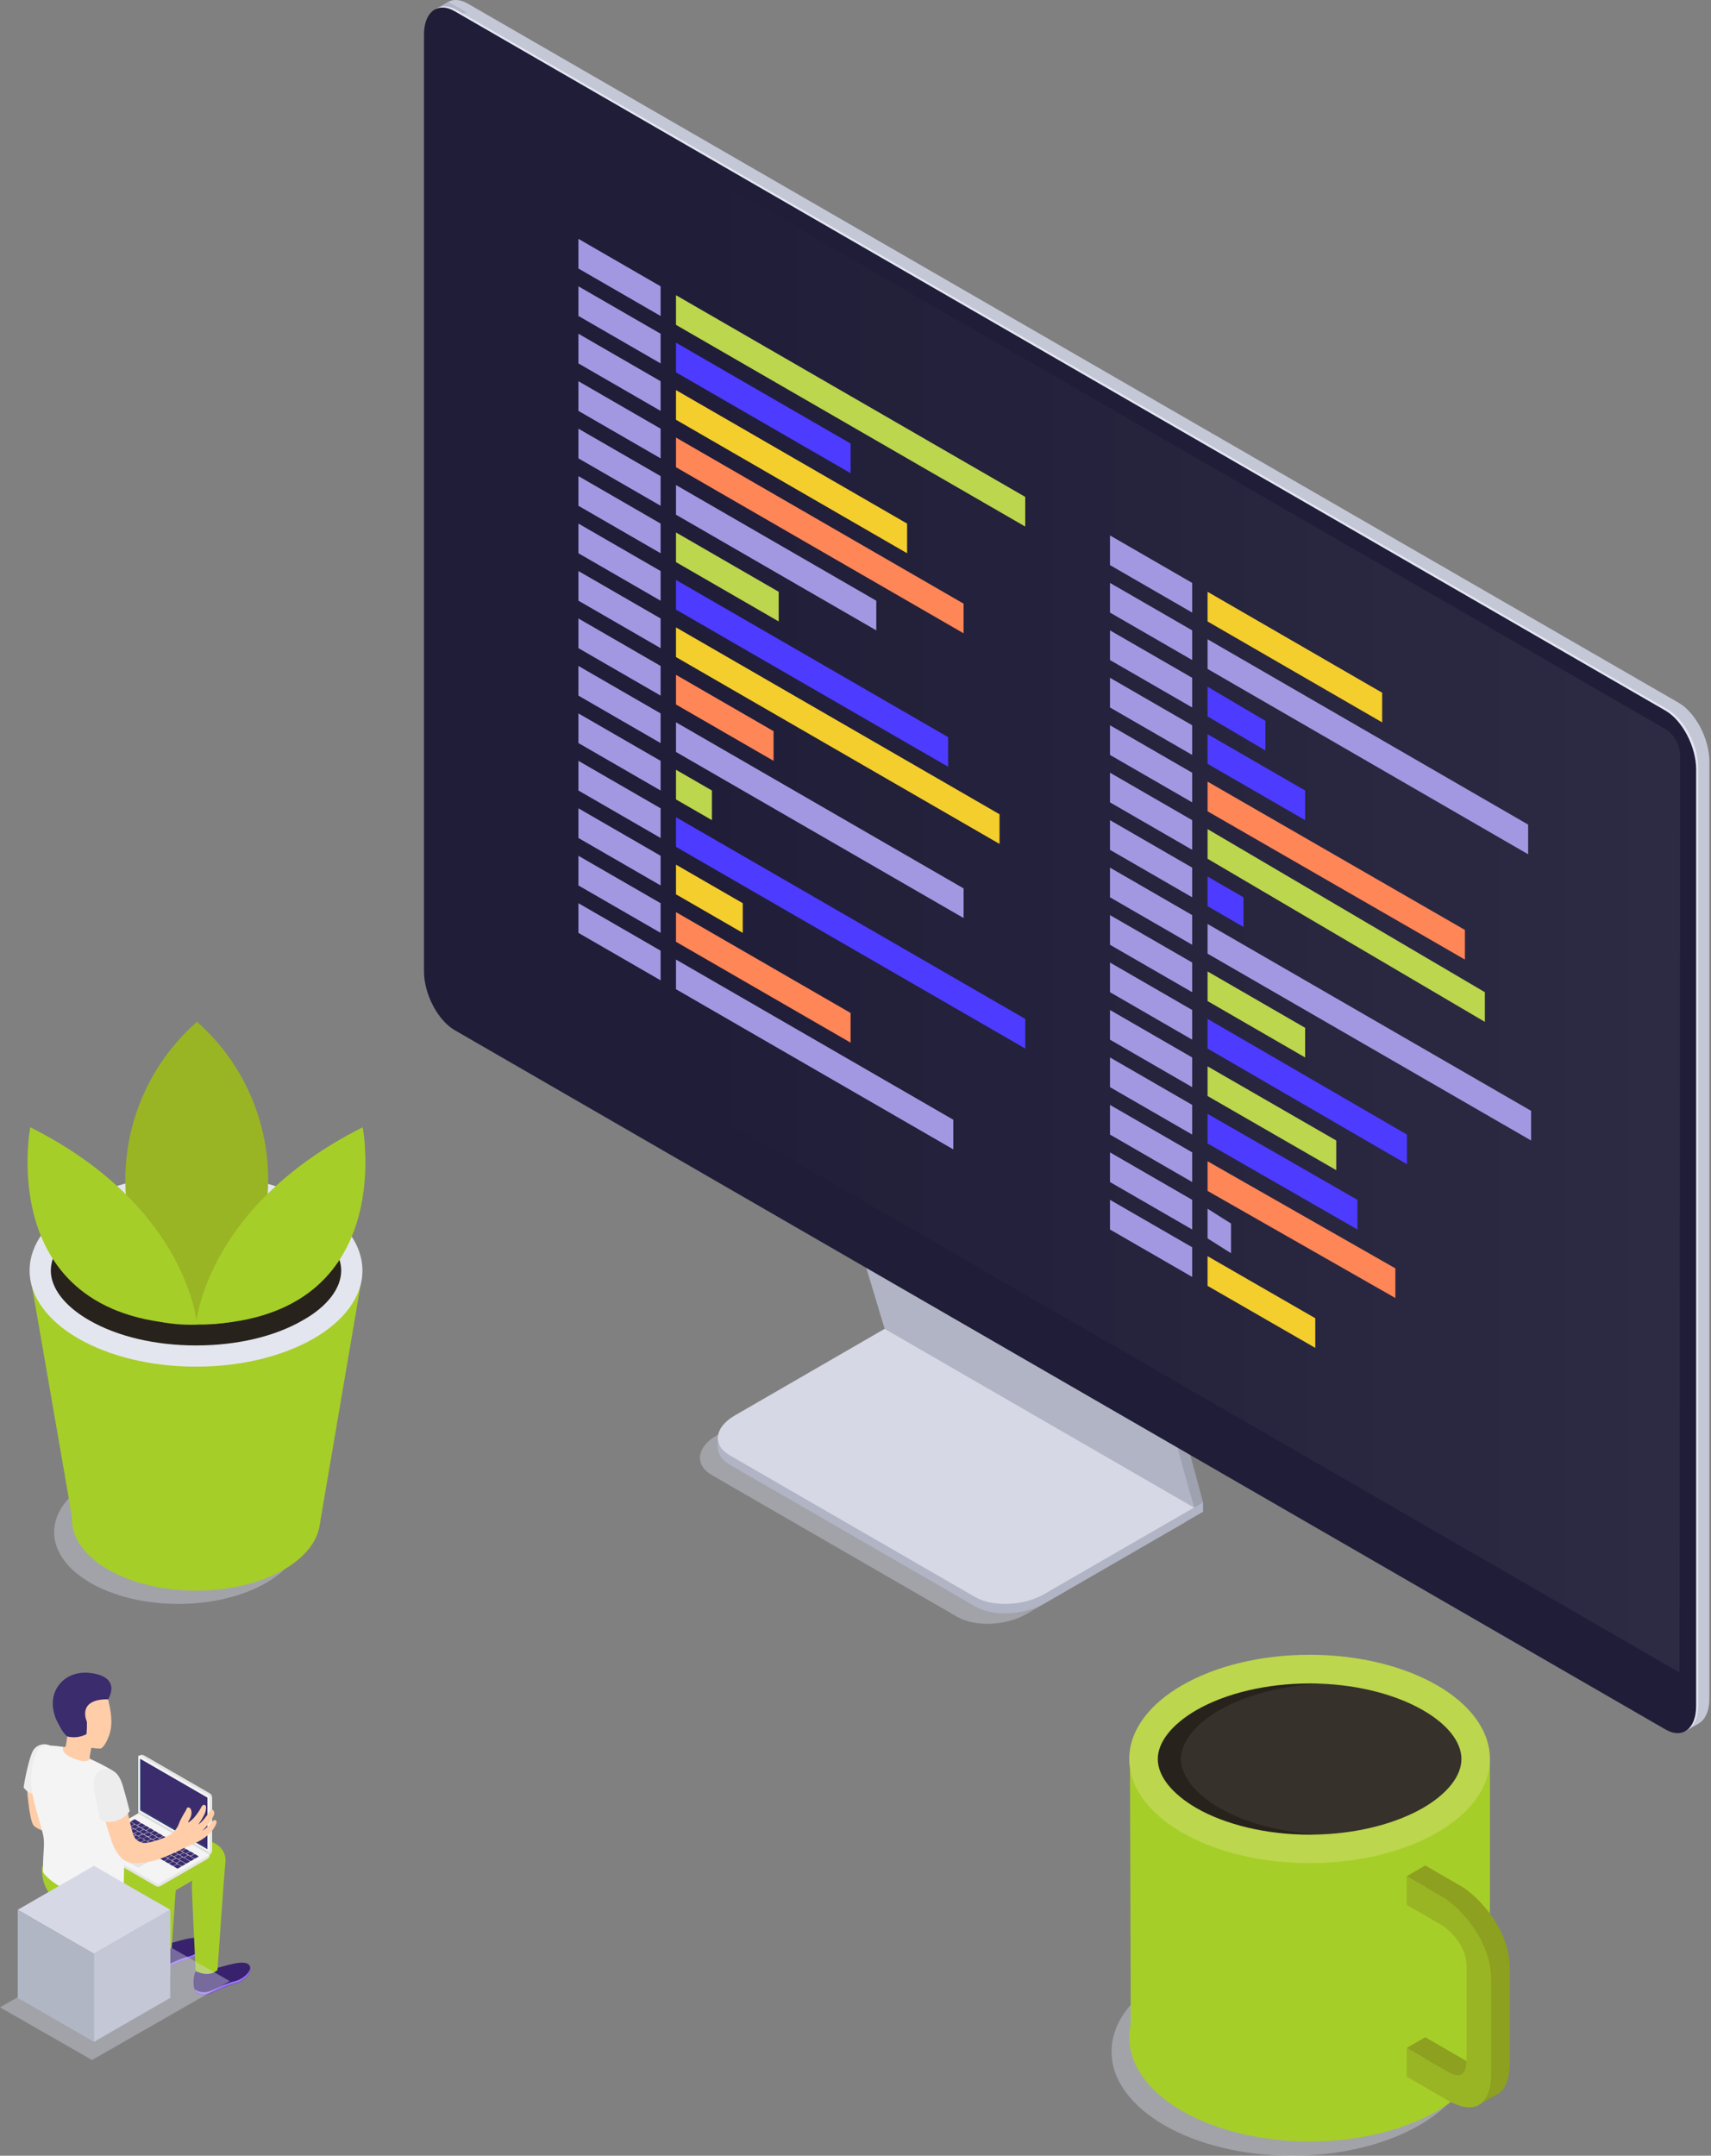 <svg width="397" height="500" viewBox="0 0 397 500" fill="none" xmlns="http://www.w3.org/2000/svg">
<rect x="0" y="0" width="397" height="500" fill="#808080" stroke="none"/>
<g id="Scene">
<g id="Men 5">
<path id="Vector" d="M45.57 457C47.1 457.426 48.736 457.228 50.12 456.45C51.22 456.45 57.18 453.94 57.99 456.08C58.7 457.95 56.12 459.69 54.74 460.02C51.74 460.75 49.5 462.25 48.29 462.51C47.829 462.675 47.335 462.725 46.85 462.655C46.366 462.586 45.906 462.398 45.51 462.11C44.65 461.21 44.73 458.07 45.57 457Z" fill="#38226D"/>
<path id="Vector_2" d="M48.29 461.94C49.5 461.68 51.73 460.18 54.74 459.45C55.89 459.17 57.88 457.91 58.08 456.4C58.35 458.13 56.02 459.66 54.74 459.97C51.74 460.7 49.5 462.2 48.29 462.46C47.829 462.625 47.335 462.675 46.85 462.605C46.366 462.536 45.906 462.348 45.51 462.06C45.319 461.858 45.185 461.61 45.12 461.34C45.565 461.68 46.083 461.912 46.634 462.016C47.184 462.12 47.751 462.094 48.29 461.94Z" fill="#9C73FF"/>
<path id="Vector_3" d="M34.83 451.23C36.36 451.656 37.996 451.458 39.38 450.68C40.48 450.68 46.38 448.17 47.24 450.31C47.95 452.18 45.37 453.92 44 454.25C41 454.98 38.76 456.48 37.55 456.74C37.089 456.905 36.595 456.955 36.11 456.885C35.626 456.816 35.166 456.628 34.77 456.34C33.91 455.49 34 452.35 34.83 451.23Z" fill="#38226D"/>
<path id="Vector_4" d="M37.55 456.22C38.76 455.96 40.99 454.46 44 453.73C45.15 453.45 47.14 452.19 47.34 450.68C47.61 452.41 45.28 453.94 44 454.25C41 454.98 38.76 456.48 37.55 456.74C37.089 456.905 36.595 456.955 36.11 456.885C35.626 456.816 35.166 456.628 34.77 456.34C34.582 456.14 34.447 455.896 34.38 455.63C34.827 455.967 35.345 456.196 35.895 456.299C36.446 456.401 37.012 456.374 37.55 456.22Z" fill="#9C73FF"/>
<path id="Vector_5" d="M18.1 443.82C22.75 445.82 27.1 446.18 30.71 444.26L34.41 442.12C34.63 446.9 34.84 451.49 34.84 451.49C34.84 451.49 37.68 453.64 39.84 451.72C39.84 451.72 40.3 445.02 40.77 438.42L44.65 436.18C44.556 436.533 44.506 436.895 44.5 437.26C44.5 438.51 45.4 457.14 45.4 457.14C45.4 457.14 48.26 458.84 50.47 456.93C50.47 456.93 51.96 435.34 52.3 431.93C52.68 428.05 48.38 426.14 45.65 427.13L41.49 428.68L41.69 426.28C42.08 422.4 37.77 420.49 35.05 421.48C32.57 422.39 15.81 428.67 15.81 428.67C15.914 430.283 16.111 431.889 16.4 433.48L9.78 432.92C9.43 439.11 13.46 441.78 18.1 443.82ZM29.66 433.09L34.09 430.54C34.016 430.852 33.969 431.17 33.95 431.49L29.66 433.09Z" fill="#A6CE28"/>
<path id="Vector_6" d="M6.2 414C6.2 414 6.74 422.23 7.82 423.42C8.9 424.61 12.56 425.42 12.56 425.42L15.37 430C15.37 430 12.8 415.32 12.24 415C11.68 414.68 6.2 414 6.2 414Z" fill="#FFCEA9"/>
<path id="&#60;&#208;&#154;&#208;&#190;&#208;&#189;&#209;&#130;&#209;&#131;&#209;&#128;&#62;" d="M11.61 404.85C10.929 404.532 10.155 404.473 9.433 404.685C8.711 404.896 8.092 405.364 7.69 406C6.69 407.71 5.58 413.6 5.48 414.6C5.896 415.161 6.446 415.609 7.081 415.901C7.715 416.193 8.413 416.32 9.11 416.27L11.61 404.85Z" fill="#EDEDED"/>
<path id="&#60;&#208;&#154;&#208;&#190;&#208;&#189;&#209;&#130;&#209;&#131;&#209;&#128;&#62;_2" d="M12.6 405C14.02 405.07 15.08 405.43 15.26 405C15.412 404.267 15.519 403.526 15.58 402.78C15.42 402.36 15.28 401.92 15.28 401.92C13.49 400.82 12.93 398.92 12.69 396.64C12.29 392.79 14.37 389.43 18.21 389.03C21.83 388.65 24.49 391.19 25.21 394.68C25.59 396.4 26.35 399.68 25.32 402.49C24.75 404.07 24.01 405.33 23.32 405.57C22.604 405.555 21.889 405.495 21.18 405.39C21.18 405.39 20.99 406.46 20.86 407.14C20.73 407.82 20.77 408.19 22.14 409.03C23.51 409.87 20.08 411.6 17.84 411.43C15.6 411.26 13.08 409.91 12.39 408.43C11.56 406.81 11.62 404.91 12.6 405Z" fill="#FFCEA9"/>
<g id="&#60;&#208;&#147;&#209;&#128;&#209;&#131;&#208;&#191;&#208;&#191;&#208;&#176;&#62;">
<g id="&#60;&#208;&#147;&#209;&#128;&#209;&#131;&#208;&#191;&#208;&#191;&#208;&#176;&#62;_2">
<g id="&#60;&#208;&#147;&#209;&#128;&#209;&#131;&#208;&#191;&#208;&#191;&#208;&#176;&#62;_3">
<path id="&#60;&#208;&#154;&#208;&#190;&#208;&#189;&#209;&#130;&#209;&#131;&#209;&#128;&#62;_3" d="M48.66 430.15C48.659 430.353 48.605 430.552 48.503 430.727C48.402 430.903 48.256 431.049 48.08 431.15L37.23 437.41C37.054 437.513 36.854 437.567 36.65 437.567C36.446 437.567 36.246 437.513 36.07 437.41L20.87 428.63C20.693 428.53 20.546 428.385 20.444 428.209C20.342 428.033 20.289 427.833 20.29 427.63V427.55L48.66 430.15Z" fill="#E5E5E5"/>
<path id="&#60;&#208;&#154;&#208;&#190;&#208;&#189;&#209;&#130;&#209;&#131;&#209;&#128;&#62;_4" d="M48.08 431.15L37.23 437.41C37.055 437.516 36.854 437.572 36.65 437.57V430.15H48.65C48.65 430.352 48.598 430.55 48.498 430.726C48.398 430.901 48.254 431.047 48.08 431.15Z" fill="#E5E5E5"/>
<g id="&#60;&#208;&#147;&#209;&#128;&#209;&#131;&#208;&#191;&#208;&#191;&#208;&#176;&#62;_4">
<path id="&#60;&#208;&#154;&#208;&#190;&#208;&#189;&#209;&#130;&#209;&#131;&#209;&#128;&#62;_5" d="M37.06 436.84C36.938 436.913 36.798 436.952 36.655 436.952C36.512 436.952 36.372 436.913 36.25 436.84L20.44 427.72C20.24 427.6 20.24 427.41 20.44 427.3L32.08 420.57L48.66 430.15L37.06 436.84Z" fill="#F4F4F4"/>
</g>
<g id="&#60;&#208;&#147;&#209;&#128;&#209;&#131;&#208;&#191;&#208;&#191;&#208;&#176;&#62;_5">
<path id="&#60;&#208;&#154;&#208;&#190;&#208;&#189;&#209;&#130;&#209;&#131;&#209;&#128;&#62;_6" d="M26.93 430.15L27.01 430.19L32.08 433.12L34.86 431.51L34.94 431.47L29.79 428.5L26.93 430.15Z" fill="#BFBFBF"/>
<path id="&#60;&#208;&#154;&#208;&#190;&#208;&#189;&#209;&#130;&#209;&#131;&#209;&#128;&#62;_7" d="M27.01 430.19L32.08 433.12L34.86 431.51L29.79 428.59L27.01 430.19Z" fill="#E5E5E5"/>
</g>
<path id="Vector_7" d="M44.36 430.62L45.09 431.04C45.125 431.059 45.165 431.069 45.205 431.069C45.245 431.069 45.285 431.059 45.32 431.04L46.02 430.64C46.09 430.64 46.1 430.54 46.02 430.51L45.29 430.08C45.254 430.063 45.215 430.054 45.175 430.054C45.135 430.054 45.096 430.063 45.06 430.08L44.36 430.49C44.31 430.53 44.3 430.59 44.36 430.62Z" fill="#3A2C6D"/>
<path id="Vector_8" d="M43.33 430L44.06 430.42C44.095 430.439 44.135 430.449 44.175 430.449C44.215 430.449 44.255 430.439 44.29 430.42L44.99 430.02C45.06 430.02 45.06 429.92 44.99 429.89L44.26 429.47C44.225 429.451 44.185 429.441 44.145 429.441C44.105 429.441 44.065 429.451 44.03 429.47L43.33 429.87C43.28 429.93 43.27 430 43.33 430Z" fill="#3A2C6D"/>
<path id="Vector_9" d="M42.29 429.43L43.02 429.85C43.058 429.867 43.099 429.876 43.14 429.876C43.181 429.876 43.222 429.867 43.26 429.85L43.95 429.45C44.02 429.45 44.03 429.35 43.95 429.31L43.22 428.89C43.185 428.871 43.145 428.861 43.105 428.861C43.065 428.861 43.025 428.871 42.99 428.89L42.29 429.29C42.24 429.33 42.23 429.39 42.29 429.43Z" fill="#3A2C6D"/>
<path id="Vector_10" d="M41.26 428.83L41.99 429.25C42.026 429.267 42.065 429.276 42.105 429.276C42.145 429.276 42.184 429.267 42.22 429.25L42.92 428.85C42.99 428.85 43 428.75 42.92 428.71L42.19 428.29C42.152 428.273 42.111 428.264 42.07 428.264C42.029 428.264 41.988 428.273 41.95 428.29L41.26 428.69C41.21 428.73 41.2 428.79 41.26 428.83Z" fill="#3A2C6D"/>
<path id="Vector_11" d="M40.22 428.23L40.96 428.65C40.995 428.669 41.035 428.679 41.075 428.679C41.115 428.679 41.155 428.669 41.19 428.65L41.88 428.25C41.95 428.25 41.96 428.15 41.88 428.12L41.15 427.69C41.114 427.673 41.075 427.664 41.035 427.664C40.995 427.664 40.956 427.673 40.92 427.69L40.22 428.1C40.17 428.14 40.16 428.2 40.22 428.23Z" fill="#3A2C6D"/>
<path id="Vector_12" d="M39.19 427.63L39.92 428.06C39.956 428.077 39.995 428.086 40.035 428.086C40.075 428.086 40.114 428.077 40.15 428.06L40.85 427.65C40.92 427.65 40.93 427.55 40.85 427.52L40.12 427.1C40.083 427.081 40.042 427.071 40 427.071C39.958 427.071 39.917 427.081 39.88 427.1L39.19 427.5C39.14 427.54 39.13 427.6 39.19 427.63Z" fill="#3A2C6D"/>
<path id="Vector_13" d="M38.16 427L38.89 427.42C38.926 427.437 38.965 427.446 39.005 427.446C39.045 427.446 39.084 427.437 39.12 427.42L39.82 427.02C39.89 427.02 39.89 426.92 39.82 426.88L39.09 426.46C39.054 426.443 39.015 426.434 38.975 426.434C38.935 426.434 38.896 426.443 38.86 426.46L38.16 426.86C38.1 426.94 38.1 427 38.16 427Z" fill="#3A2C6D"/>
<path id="Vector_14" d="M37.12 426.44L37.85 426.86C37.885 426.879 37.925 426.889 37.965 426.889C38.005 426.889 38.045 426.879 38.08 426.86L38.78 426.46C38.85 426.46 38.86 426.36 38.78 426.33L38.05 425.9C38.014 425.883 37.975 425.874 37.935 425.874C37.895 425.874 37.856 425.883 37.82 425.9L37.12 426.31C37.07 426.35 37.06 426.41 37.12 426.44Z" fill="#3A2C6D"/>
<path id="Vector_15" d="M36.09 425.84L36.82 426.26C36.855 426.279 36.895 426.289 36.935 426.289C36.975 426.289 37.015 426.279 37.05 426.26L37.75 425.86C37.82 425.86 37.82 425.76 37.75 425.73L37 425.3C36.965 425.281 36.925 425.271 36.885 425.271C36.845 425.271 36.805 425.281 36.77 425.3L36.07 425.7C36 425.75 36 425.81 36.09 425.84Z" fill="#3A2C6D"/>
<path id="Vector_16" d="M35.05 425.25L35.78 425.67C35.818 425.687 35.859 425.696 35.9 425.696C35.941 425.696 35.982 425.687 36.02 425.67L36.71 425.27C36.78 425.27 36.79 425.17 36.71 425.13L36 424.7C35.965 424.681 35.925 424.671 35.885 424.671C35.845 424.671 35.805 424.681 35.77 424.7L35.07 425.1C35 425.15 35 425.21 35.05 425.25Z" fill="#3A2C6D"/>
<path id="Vector_17" d="M34 424.65L34.73 425.07C34.766 425.087 34.805 425.096 34.845 425.096C34.885 425.096 34.924 425.087 34.96 425.07L35.66 424.67C35.73 424.67 35.74 424.57 35.66 424.53L35 424.1C34.962 424.083 34.921 424.074 34.88 424.074C34.839 424.074 34.798 424.083 34.76 424.1L34.07 424.5C34 424.55 34 424.61 34 424.65Z" fill="#3A2C6D"/>
<path id="Vector_18" d="M33 424.05L33.74 424.47C33.775 424.489 33.815 424.499 33.855 424.499C33.895 424.499 33.935 424.489 33.97 424.47L34.67 424.07C34.73 424.07 34.74 423.97 34.67 423.94L33.94 423.51C33.904 423.493 33.865 423.484 33.825 423.484C33.785 423.484 33.746 423.493 33.71 423.51L33.01 423.92C32.93 424 32.93 424 33 424.05Z" fill="#3A2C6D"/>
<path id="Vector_19" d="M32 423.45L32.73 423.88C32.766 423.897 32.805 423.906 32.845 423.906C32.885 423.906 32.924 423.897 32.96 423.88L33.66 423.47C33.73 423.47 33.74 423.37 33.66 423.34L32.93 422.92C32.893 422.901 32.852 422.891 32.81 422.891C32.768 422.891 32.727 422.901 32.69 422.92L32 423.32C31.9 423.36 31.89 423.42 32 423.45Z" fill="#3A2C6D"/>
<path id="Vector_20" d="M30.42 422.57L31.65 423.28C31.686 423.297 31.725 423.306 31.765 423.306C31.805 423.306 31.844 423.297 31.88 423.28L32.58 422.88C32.65 422.88 32.65 422.78 32.58 422.74L31.36 422C31.324 421.983 31.285 421.974 31.245 421.974C31.205 421.974 31.166 421.983 31.13 422L30.43 422.41C30.419 422.409 30.409 422.411 30.399 422.414C30.389 422.418 30.38 422.423 30.372 422.43C30.364 422.437 30.358 422.445 30.353 422.455C30.348 422.464 30.346 422.474 30.345 422.485C30.344 422.495 30.346 422.506 30.349 422.516C30.353 422.526 30.358 422.535 30.365 422.543C30.372 422.551 30.38 422.557 30.39 422.562C30.399 422.567 30.41 422.569 30.42 422.57Z" fill="#3A2C6D"/>
<path id="Vector_21" d="M41.82 430.31L42.56 430.73C42.595 430.749 42.635 430.759 42.675 430.759C42.715 430.759 42.755 430.749 42.79 430.73L43.49 430.33C43.55 430.33 43.56 430.23 43.49 430.2L42.76 429.78C42.725 429.761 42.685 429.751 42.645 429.751C42.605 429.751 42.565 429.761 42.53 429.78L41.83 430.18C41.77 430.22 41.77 430.28 41.82 430.31Z" fill="#3A2C6D"/>
<path id="Vector_22" d="M40.79 429.71L41.52 430.14C41.556 430.157 41.595 430.166 41.635 430.166C41.675 430.166 41.714 430.157 41.75 430.14L42.45 429.73C42.52 429.73 42.53 429.63 42.45 429.6L41.72 429.18C41.683 429.161 41.642 429.151 41.6 429.151C41.558 429.151 41.517 429.161 41.48 429.18L40.79 429.58C40.74 429.62 40.73 429.68 40.79 429.71Z" fill="#3A2C6D"/>
<path id="Vector_23" d="M39.75 429.12L40.48 429.54C40.518 429.557 40.559 429.566 40.6 429.566C40.641 429.566 40.682 429.557 40.72 429.54L41.41 429.14C41.48 429.14 41.49 429.04 41.41 429L40.68 428.58C40.644 428.563 40.605 428.554 40.565 428.554C40.525 428.554 40.486 428.563 40.45 428.58L39.75 428.98C39.7 429 39.69 429.08 39.75 429.12Z" fill="#3A2C6D"/>
<path id="Vector_24" d="M38.72 428.52L39.45 428.94C39.486 428.957 39.525 428.966 39.565 428.966C39.605 428.966 39.644 428.957 39.68 428.94L40.38 428.54C40.45 428.54 40.45 428.44 40.38 428.4L39.65 427.98C39.614 427.963 39.575 427.954 39.535 427.954C39.495 427.954 39.456 427.963 39.42 427.98L38.72 428.38C38.66 428.42 38.66 428.48 38.72 428.52Z" fill="#3A2C6D"/>
<path id="Vector_25" d="M37.69 427.92L38.42 428.35C38.456 428.367 38.495 428.376 38.535 428.376C38.575 428.376 38.614 428.367 38.65 428.35L39.35 427.94C39.42 427.94 39.43 427.84 39.35 427.81L38.62 427.39C38.583 427.371 38.542 427.361 38.5 427.361C38.458 427.361 38.417 427.371 38.38 427.39L37.69 427.79C37.64 427.83 37.63 427.89 37.69 427.92Z" fill="#3A2C6D"/>
<path id="Vector_26" d="M36.65 427.33L37.38 427.75C37.418 427.767 37.459 427.776 37.5 427.776C37.541 427.776 37.582 427.767 37.62 427.75L38.31 427.35C38.38 427.35 38.39 427.25 38.31 427.21L37.58 426.79C37.544 426.773 37.505 426.764 37.465 426.764C37.425 426.764 37.386 426.773 37.35 426.79L36.65 427.19C36.6 427.23 36.59 427.29 36.65 427.33Z" fill="#3A2C6D"/>
<path id="Vector_27" d="M35.62 426.73L36.35 427.15C36.386 427.167 36.425 427.176 36.465 427.176C36.505 427.176 36.544 427.167 36.58 427.15L37.28 426.75C37.35 426.75 37.35 426.65 37.28 426.61L36.55 426.19C36.514 426.173 36.475 426.164 36.435 426.164C36.395 426.164 36.356 426.173 36.32 426.19L35.62 426.59C35.56 426.63 35.56 426.69 35.62 426.73Z" fill="#3A2C6D"/>
<path id="Vector_28" d="M34.58 426.13L35.31 426.55C35.345 426.569 35.385 426.579 35.425 426.579C35.465 426.579 35.505 426.569 35.54 426.55L36.24 426.15C36.31 426.15 36.32 426.05 36.24 426.02L35.51 425.59C35.472 425.573 35.431 425.564 35.39 425.564C35.349 425.564 35.308 425.573 35.27 425.59L34.58 426C34.53 426 34.52 426.1 34.58 426.13Z" fill="#3A2C6D"/>
<path id="Vector_29" d="M33.54 425.53L34.28 425.95C34.315 425.969 34.355 425.979 34.395 425.979C34.435 425.979 34.475 425.969 34.51 425.95L35.21 425.55C35.27 425.55 35.28 425.45 35.21 425.42L34.48 425C34.445 424.981 34.405 424.971 34.365 424.971C34.325 424.971 34.285 424.981 34.25 425L33.55 425.4C33.49 425.44 33.49 425.5 33.54 425.53Z" fill="#3A2C6D"/>
<path id="Vector_30" d="M32.51 424.93L33.24 425.36C33.276 425.377 33.315 425.386 33.355 425.386C33.395 425.386 33.434 425.377 33.47 425.36L34.17 424.95C34.24 424.95 34.25 424.85 34.17 424.82L33.44 424.4C33.403 424.381 33.362 424.371 33.32 424.371C33.278 424.371 33.237 424.381 33.2 424.4L32.51 424.8C32.46 424.84 32.45 424.9 32.51 424.93Z" fill="#3A2C6D"/>
<path id="Vector_31" d="M31.47 424.34L32.2 424.76C32.238 424.777 32.279 424.786 32.32 424.786C32.361 424.786 32.402 424.777 32.44 424.76L33.13 424.36C33.2 424.36 33.21 424.26 33.13 424.22L32.4 423.8C32.364 423.783 32.325 423.774 32.285 423.774C32.245 423.774 32.206 423.783 32.17 423.8L31.47 424.2C31.42 424.24 31.41 424.3 31.47 424.34Z" fill="#3A2C6D"/>
<path id="Vector_32" d="M30.44 423.74L31.17 424.16C31.206 424.177 31.245 424.186 31.285 424.186C31.325 424.186 31.364 424.177 31.4 424.16L32.1 423.76C32.17 423.76 32.17 423.66 32.1 423.62L31.37 423.2C31.334 423.183 31.295 423.174 31.255 423.174C31.215 423.174 31.176 423.183 31.14 423.2L30.44 423.6C30.38 423.64 30.38 423.7 30.44 423.74Z" fill="#3A2C6D"/>
<path id="Vector_33" d="M42.86 430.91L44.09 431.62C44.126 431.637 44.165 431.646 44.205 431.646C44.245 431.646 44.284 431.637 44.32 431.62L45.02 431.22C45.09 431.22 45.1 431.12 45.02 431.08L43.79 430.37C43.752 430.353 43.711 430.344 43.67 430.344C43.629 430.344 43.588 430.353 43.55 430.37L42.86 430.78C42.81 430.82 42.8 430.88 42.86 430.91Z" fill="#3A2C6D"/>
<path id="Vector_34" d="M30.35 422.6L31.08 423.02C31.14 423.02 31.14 423.11 31.08 423.15L30.34 423.57C30.308 423.589 30.272 423.6 30.235 423.6C30.198 423.6 30.162 423.589 30.13 423.57H30.07C30.039 423.555 30.005 423.547 29.97 423.547C29.935 423.547 29.901 423.555 29.87 423.57L29.09 424.02C29.055 424.035 29.018 424.043 28.98 424.043C28.942 424.043 28.905 424.035 28.87 424.02L28.41 423.75C28.35 423.75 28.35 423.66 28.41 423.62L29.14 423.2L29.29 423.12L29.4 423.05L29.51 422.99L30.13 422.63C30.161 422.606 30.197 422.59 30.236 422.585C30.275 422.58 30.314 422.585 30.35 422.6Z" fill="#3A2C6D"/>
<path id="Vector_35" d="M40.35 432.93L41.08 433.35C41.115 433.369 41.155 433.379 41.195 433.379C41.235 433.379 41.275 433.369 41.31 433.35L42.01 432.95C42.08 432.95 42.08 432.85 42.01 432.82L41.28 432.4C41.245 432.381 41.205 432.371 41.165 432.371C41.125 432.371 41.085 432.381 41.05 432.4L40.35 432.8C40.3 432.84 40.29 432.9 40.35 432.93Z" fill="#3A2C6D"/>
<path id="Vector_36" d="M39.32 432.34L40.05 432.76C40.086 432.777 40.125 432.786 40.165 432.786C40.205 432.786 40.244 432.777 40.28 432.76L40.98 432.36C41.05 432.36 41.05 432.26 40.98 432.22L40.25 431.8C40.214 431.783 40.175 431.774 40.135 431.774C40.095 431.774 40.056 431.783 40.02 431.8L39.32 432.2C39.26 432.24 39.26 432.3 39.32 432.34Z" fill="#3A2C6D"/>
<path id="Vector_37" d="M38.28 431.74L39.02 432.16C39.055 432.179 39.095 432.189 39.135 432.189C39.175 432.189 39.215 432.179 39.25 432.16L39.95 431.76C40.01 431.76 40.02 431.66 39.95 431.63L39.22 431.21C39.185 431.191 39.145 431.181 39.105 431.181C39.065 431.181 39.025 431.191 38.99 431.21L38.29 431.62C38.23 431.65 38.23 431.71 38.28 431.74Z" fill="#3A2C6D"/>
<path id="Vector_38" d="M29.5 426.67L30.23 427.09C30.267 427.109 30.308 427.119 30.35 427.119C30.392 427.119 30.433 427.109 30.47 427.09L31.16 426.69C31.23 426.69 31.24 426.59 31.16 426.56L30.43 426.13C30.394 426.113 30.355 426.104 30.315 426.104C30.275 426.104 30.236 426.113 30.2 426.13L29.5 426.54C29.45 426.58 29.44 426.64 29.5 426.67Z" fill="#3A2C6D"/>
<path id="Vector_39" d="M28.47 426.08L29.2 426.5C29.236 426.517 29.275 426.526 29.315 426.526C29.355 426.526 29.394 426.517 29.43 426.5L30.13 426.09C30.2 426.09 30.21 426 30.13 425.96L29.4 425.54C29.363 425.521 29.322 425.511 29.28 425.511C29.238 425.511 29.197 425.521 29.16 425.54L28.47 425.94C28.42 426 28.41 426 28.47 426.08Z" fill="#3A2C6D"/>
<path id="Vector_40" d="M27.44 425.48L28.17 425.9C28.205 425.919 28.245 425.929 28.285 425.929C28.325 425.929 28.365 425.919 28.4 425.9L29.1 425.5C29.17 425.5 29.18 425.4 29.1 425.37L28.37 424.94C28.332 424.923 28.291 424.914 28.25 424.914C28.209 424.914 28.168 424.923 28.13 424.94L27.44 425.35C27.39 425.39 27.38 425.45 27.44 425.48Z" fill="#3A2C6D"/>
<path id="Vector_41" d="M26.41 424.88L27.14 425.31C27.176 425.327 27.215 425.336 27.255 425.336C27.295 425.336 27.334 425.327 27.37 425.31L28.07 424.9C28.14 424.9 28.14 424.8 28.07 424.77L27.33 424.35C27.295 424.331 27.255 424.321 27.215 424.321C27.175 424.321 27.135 424.331 27.1 424.35L26.4 424.75C26.36 424.79 26.35 424.85 26.41 424.88Z" fill="#3A2C6D"/>
<path id="Vector_42" d="M37 431L38 431.58C38.038 431.597 38.079 431.606 38.12 431.606C38.161 431.606 38.202 431.597 38.24 431.58L38.93 431.18C39 431.18 39.01 431.08 38.93 431.04L37.93 430.47C37.895 430.451 37.855 430.441 37.815 430.441C37.775 430.441 37.735 430.451 37.7 430.47L37 430.87C36.94 430.9 36.93 431 37 431Z" fill="#3A2C6D"/>
<path id="Vector_43" d="M30.53 427.27L31.53 427.84C31.565 427.859 31.605 427.869 31.645 427.869C31.685 427.869 31.725 427.859 31.76 427.84L32.46 427.44C32.53 427.44 32.54 427.34 32.46 427.3L31.46 426.73C31.424 426.713 31.385 426.704 31.345 426.704C31.305 426.704 31.266 426.713 31.23 426.73L30.53 427.13C30.48 427.17 30.47 427.23 30.53 427.27Z" fill="#3A2C6D"/>
<path id="Vector_44" d="M31.83 428L36.69 430.81C36.726 430.827 36.765 430.836 36.805 430.836C36.845 430.836 36.884 430.827 36.92 430.81L37.62 430.41C37.69 430.41 37.69 430.31 37.62 430.27L32.77 427.47C32.733 427.451 32.692 427.441 32.65 427.441C32.608 427.441 32.567 427.451 32.53 427.47L31.84 427.87C31.78 427.92 31.77 428 31.83 428Z" fill="#3A2C6D"/>
<path id="Vector_45" d="M40.54 430.73L41.27 431.15C41.305 431.169 41.345 431.179 41.385 431.179C41.425 431.179 41.465 431.169 41.5 431.15L42.2 430.75C42.27 430.75 42.28 430.65 42.2 430.61L41.47 430.19C41.432 430.173 41.391 430.164 41.35 430.164C41.309 430.164 41.268 430.173 41.23 430.19L40.54 430.59C40.49 430.63 40.48 430.69 40.54 430.73Z" fill="#3A2C6D"/>
<path id="Vector_46" d="M39.51 430.13L40.24 430.55C40.275 430.569 40.315 430.579 40.355 430.579C40.395 430.579 40.435 430.569 40.47 430.55L41.17 430.15C41.24 430.15 41.24 430.05 41.17 430.02L40.44 429.6C40.405 429.581 40.365 429.571 40.325 429.571C40.285 429.571 40.245 429.581 40.21 429.6L39.51 430C39.46 430 39.45 430.1 39.51 430.13Z" fill="#3A2C6D"/>
<path id="Vector_47" d="M38.47 429.54L39.21 429.96C39.246 429.977 39.285 429.986 39.325 429.986C39.365 429.986 39.404 429.977 39.44 429.96L40.14 429.56C40.2 429.56 40.21 429.46 40.14 429.42L39.41 429C39.374 428.983 39.335 428.974 39.295 428.974C39.255 428.974 39.216 428.983 39.18 429L38.48 429.4C38.42 429.44 38.42 429.5 38.47 429.54Z" fill="#3A2C6D"/>
<path id="Vector_48" d="M37.44 428.94L38.17 429.36C38.205 429.379 38.245 429.389 38.285 429.389C38.325 429.389 38.365 429.379 38.4 429.36L39.1 428.96C39.17 428.96 39.18 428.86 39.1 428.82L38.37 428.4C38.334 428.383 38.295 428.374 38.255 428.374C38.215 428.374 38.176 428.383 38.14 428.4L37.44 428.81C37.39 428.85 37.38 428.91 37.44 428.94Z" fill="#3A2C6D"/>
<path id="Vector_49" d="M36.41 428.34L37.14 428.76C37.175 428.779 37.215 428.789 37.255 428.789C37.295 428.789 37.335 428.779 37.37 428.76L38.07 428.35C38.14 428.35 38.15 428.25 38.07 428.22L37.34 427.8C37.303 427.781 37.262 427.771 37.22 427.771C37.178 427.771 37.137 427.781 37.1 427.8L36.41 428.2C36.36 428.25 36.35 428.31 36.41 428.34Z" fill="#3A2C6D"/>
<path id="Vector_50" d="M35.38 427.75L36.11 428.17C36.146 428.187 36.185 428.196 36.225 428.196C36.265 428.196 36.304 428.187 36.34 428.17L37.04 427.77C37.1 427.77 37.11 427.67 37.04 427.63L36.31 427.21C36.274 427.193 36.235 427.184 36.195 427.184C36.155 427.184 36.116 427.193 36.08 427.21L35.38 427.61C35.32 427.65 35.32 427.71 35.38 427.75Z" fill="#3A2C6D"/>
<path id="Vector_51" d="M34.34 427.15L35.07 427.57C35.107 427.589 35.148 427.599 35.19 427.599C35.232 427.599 35.273 427.589 35.31 427.57L36 427.17C36.07 427.17 36.08 427.07 36 427.04L35.27 426.61C35.234 426.593 35.195 426.584 35.155 426.584C35.115 426.584 35.076 426.593 35.04 426.61L34.34 427.02C34.29 427.06 34.28 427.12 34.34 427.15Z" fill="#3A2C6D"/>
<path id="Vector_52" d="M33.31 426.55L34 427C34.036 427.017 34.075 427.026 34.115 427.026C34.155 427.026 34.194 427.017 34.23 427L34.93 426.59C35 426.59 35.01 426.49 34.93 426.46L34.2 426.04C34.163 426.021 34.122 426.011 34.08 426.011C34.038 426.011 33.997 426.021 33.96 426.04L33.27 426.44C33.26 426.46 33.25 426.52 33.31 426.55Z" fill="#3A2C6D"/>
<path id="Vector_53" d="M32.28 426L33.01 426.42C33.046 426.437 33.085 426.446 33.125 426.446C33.165 426.446 33.204 426.437 33.24 426.42L33.94 426.02C34.01 426.02 34.01 425.92 33.94 425.88L33.21 425.46C33.174 425.443 33.135 425.434 33.095 425.434C33.055 425.434 33.016 425.443 32.98 425.46L32.28 425.86C32.22 425.86 32.22 425.92 32.28 426Z" fill="#3A2C6D"/>
<path id="Vector_54" d="M31.24 425.36L31.97 425.78C32.007 425.799 32.048 425.809 32.09 425.809C32.132 425.809 32.173 425.799 32.21 425.78L32.9 425.38C32.97 425.38 32.98 425.28 32.9 425.25L32.17 424.82C32.134 424.803 32.095 424.794 32.055 424.794C32.015 424.794 31.976 424.803 31.94 424.82L31.24 425.23C31.19 425.27 31.18 425.33 31.24 425.36Z" fill="#3A2C6D"/>
<path id="Vector_55" d="M30.21 424.76L30.94 425.19C30.976 425.207 31.015 425.216 31.055 425.216C31.095 425.216 31.134 425.207 31.17 425.19L31.87 424.78C31.94 424.78 31.95 424.68 31.87 424.65L31.14 424.23C31.103 424.211 31.062 424.201 31.02 424.201C30.978 424.201 30.937 424.211 30.9 424.23L30.21 424.63C30.16 424.67 30.15 424.73 30.21 424.76Z" fill="#3A2C6D"/>
<path id="Vector_56" d="M29.18 424.17L29.91 424.59C29.946 424.607 29.985 424.616 30.025 424.616C30.065 424.616 30.104 424.607 30.14 424.59L30.84 424.19C30.91 424.19 30.91 424.09 30.84 424.05L30.11 423.63C30.074 423.613 30.035 423.604 29.995 423.604C29.955 423.604 29.916 423.613 29.88 423.63L29.18 424.03C29.12 424.07 29.12 424.13 29.18 424.17Z" fill="#3A2C6D"/>
<path id="Vector_57" d="M41.57 431.33L43.09 432.2C43.126 432.217 43.165 432.226 43.205 432.226C43.245 432.226 43.284 432.217 43.32 432.2L44.01 431.8C44.08 431.8 44.09 431.7 44.01 431.66L42.5 430.79C42.465 430.771 42.425 430.761 42.385 430.761C42.345 430.761 42.305 430.771 42.27 430.79L41.57 431.19C41.52 431.23 41.51 431.29 41.57 431.33Z" fill="#3A2C6D"/>
<path id="Vector_58" d="M40.05 431.6L40.78 432.03C40.816 432.047 40.855 432.056 40.895 432.056C40.935 432.056 40.974 432.047 41.01 432.03L41.71 431.62C41.78 431.62 41.79 431.52 41.71 431.49L40.98 431.07C40.945 431.051 40.905 431.041 40.865 431.041C40.825 431.041 40.785 431.051 40.75 431.07L40.05 431.47C40 431.51 40 431.57 40.05 431.6Z" fill="#3A2C6D"/>
<path id="Vector_59" d="M39 431L39.73 431.42C39.766 431.437 39.805 431.446 39.845 431.446C39.885 431.446 39.924 431.437 39.96 431.42L40.66 431.02C40.73 431.02 40.74 430.92 40.66 430.88L39.92 430.46C39.884 430.443 39.845 430.434 39.805 430.434C39.765 430.434 39.726 430.443 39.69 430.46L39 430.86C39 430.91 39 431 39 431Z" fill="#3A2C6D"/>
<path id="Vector_60" d="M38 430.41L38.73 430.83C38.765 430.849 38.805 430.859 38.845 430.859C38.885 430.859 38.925 430.849 38.96 430.83L39.66 430.43C39.72 430.43 39.73 430.33 39.66 430.3L38.93 429.87C38.894 429.853 38.855 429.844 38.815 429.844C38.775 429.844 38.736 429.853 38.7 429.87L38 430.28C37.93 430.32 37.93 430.38 38 430.41Z" fill="#3A2C6D"/>
<path id="Vector_61" d="M37 429.81L37.73 430.24C37.768 430.257 37.809 430.266 37.85 430.266C37.891 430.266 37.932 430.257 37.97 430.24L38.66 429.83C38.73 429.83 38.74 429.73 38.66 429.7L37.93 429.28C37.895 429.261 37.855 429.251 37.815 429.251C37.775 429.251 37.735 429.261 37.7 429.28L37 429.68C36.9 429.72 36.89 429.78 37 429.81Z" fill="#3A2C6D"/>
<path id="Vector_62" d="M35.92 429.22L36.65 429.64C36.686 429.657 36.725 429.666 36.765 429.666C36.805 429.666 36.844 429.657 36.88 429.64L37.58 429.24C37.65 429.24 37.66 429.14 37.58 429.1L36.85 428.68C36.812 428.663 36.771 428.654 36.73 428.654C36.689 428.654 36.648 428.663 36.61 428.68L35.92 429.08C35.87 429.12 35.86 429.18 35.92 429.22Z" fill="#3A2C6D"/>
<path id="Vector_63" d="M34.89 428.62L35.62 429.04C35.655 429.059 35.695 429.069 35.735 429.069C35.775 429.069 35.815 429.059 35.85 429.04L36.55 428.64C36.62 428.64 36.62 428.54 36.55 428.51L35.82 428.09C35.785 428.071 35.745 428.061 35.705 428.061C35.665 428.061 35.625 428.071 35.59 428.09L34.89 428.49C34.83 428.53 34.83 428.59 34.89 428.62Z" fill="#3A2C6D"/>
<path id="Vector_64" d="M33.85 428L34.58 428.42C34.618 428.437 34.659 428.446 34.7 428.446C34.741 428.446 34.782 428.437 34.82 428.42L35.51 428.02C35.58 428.02 35.59 427.92 35.51 427.88L34.78 427.46C34.745 427.441 34.705 427.431 34.665 427.431C34.625 427.431 34.585 427.441 34.55 427.46L33.85 427.86C33.8 427.93 33.79 428 33.85 428Z" fill="#3A2C6D"/>
<path id="Vector_65" d="M32.82 427.43L33.55 427.85C33.585 427.869 33.625 427.879 33.665 427.879C33.705 427.879 33.745 427.869 33.78 427.85L34.48 427.45C34.55 427.45 34.56 427.35 34.48 427.31L33.75 426.89C33.712 426.873 33.671 426.864 33.63 426.864C33.589 426.864 33.548 426.873 33.51 426.89L32.82 427.3C32.77 427.33 32.76 427.39 32.82 427.43Z" fill="#3A2C6D"/>
<path id="Vector_66" d="M31.79 426.83L32.52 427.25C32.556 427.268 32.595 427.277 32.635 427.277C32.675 427.277 32.714 427.268 32.75 427.25L33.45 426.84C33.52 426.84 33.52 426.74 33.45 426.71L32.71 426.29C32.675 426.271 32.635 426.261 32.595 426.261C32.555 426.261 32.515 426.271 32.48 426.29L31.78 426.69C31.74 426.74 31.73 426.8 31.79 426.83Z" fill="#3A2C6D"/>
<path id="Vector_67" d="M30.76 426.24L31.49 426.66C31.526 426.677 31.565 426.686 31.605 426.686C31.645 426.686 31.684 426.677 31.72 426.66L32.42 426.26C32.48 426.26 32.49 426.16 32.42 426.12L31.69 425.7C31.654 425.683 31.615 425.674 31.575 425.674C31.535 425.674 31.496 425.683 31.46 425.7L30.76 426.1C30.7 426.14 30.7 426.2 30.76 426.24Z" fill="#3A2C6D"/>
<path id="Vector_68" d="M29.72 425.64L30.45 426.06C30.487 426.079 30.528 426.089 30.57 426.089C30.612 426.089 30.653 426.079 30.69 426.06L31.38 425.66C31.45 425.66 31.46 425.56 31.38 425.53L30.65 425.1C30.614 425.083 30.575 425.074 30.535 425.074C30.495 425.074 30.456 425.083 30.42 425.1L29.72 425.51C29.67 425.55 29.66 425.61 29.72 425.64Z" fill="#3A2C6D"/>
<path id="Vector_69" d="M27.41 424.31L29.41 425.47C29.446 425.487 29.485 425.496 29.525 425.496C29.565 425.496 29.604 425.487 29.64 425.47L30.34 425.06C30.41 425.06 30.42 424.96 30.34 424.93L28.34 423.77C28.303 423.751 28.262 423.741 28.22 423.741C28.178 423.741 28.137 423.751 28.1 423.77L27.41 424.17C27.36 424.21 27.35 424.27 27.41 424.31Z" fill="#3A2C6D"/>
<path id="Vector_70" d="M41.08 432.2L42.08 432.78C42.116 432.797 42.155 432.806 42.195 432.806C42.235 432.806 42.274 432.797 42.31 432.78L43.01 432.37C43.08 432.37 43.09 432.27 43.01 432.24L42.01 431.66C41.974 431.643 41.935 431.634 41.895 431.634C41.855 431.634 41.816 431.643 41.78 431.66L41.08 432.07C41 432.11 41 432.17 41.08 432.2Z" fill="#3A2C6D"/>
</g>
<g id="&#60;&#208;&#147;&#209;&#128;&#209;&#131;&#208;&#191;&#208;&#191;&#208;&#176;&#62;_6">
<g id="&#60;&#208;&#147;&#209;&#128;&#209;&#131;&#208;&#191;&#208;&#191;&#208;&#176;&#62;_7">
<g id="&#60;&#208;&#147;&#209;&#128;&#209;&#131;&#208;&#191;&#208;&#191;&#208;&#176;&#62;_8">
<path id="&#60;&#208;&#154;&#208;&#190;&#208;&#189;&#209;&#130;&#209;&#131;&#209;&#128;&#62;_8" d="M48.66 430.15L32.08 420.57V407.57L32.21 407.27L32.34 407.21C32.514 407.107 32.713 407.053 32.915 407.053C33.117 407.053 33.316 407.107 33.49 407.21L48.66 415.96C48.833 416.063 48.977 416.21 49.077 416.385C49.176 416.56 49.229 416.758 49.23 416.96V429.2C49.12 429.79 49 429.94 48.66 430.15Z" fill="#E5E5E5"/>
<path id="&#60;&#208;&#154;&#208;&#190;&#208;&#189;&#209;&#130;&#209;&#131;&#209;&#128;&#62;_9" d="M47.14 417.51L32.08 408V407.57L32.21 407.27L32.34 407.21C32.514 407.107 32.713 407.053 32.915 407.053C33.117 407.053 33.316 407.107 33.49 407.21L48.66 415.96C48.847 416.066 48.997 416.227 49.09 416.42L47.14 417.51Z" fill="#E5E5E5"/>
<path id="&#60;&#208;&#154;&#208;&#190;&#208;&#189;&#209;&#130;&#209;&#131;&#209;&#128;&#62;_10" d="M32.46 407.24L48.38 416.43C48.464 416.479 48.533 416.55 48.582 416.634C48.632 416.718 48.658 416.813 48.66 416.91V430.15L32.08 420.57V407.46C32.079 407.415 32.09 407.371 32.112 407.331C32.134 407.292 32.166 407.26 32.205 407.237C32.243 407.215 32.288 407.203 32.333 407.203C32.378 407.204 32.422 407.217 32.46 407.24Z" fill="#DCEEFF"/>
<path id="&#60;&#208;&#154;&#208;&#190;&#208;&#189;&#209;&#130;&#209;&#131;&#209;&#128;&#62;_11" d="M32.46 407.24L48.38 416.43C48.464 416.479 48.533 416.55 48.582 416.634C48.632 416.718 48.658 416.813 48.66 416.91V430.15L32.08 420.57V407.46C32.079 407.415 32.09 407.371 32.112 407.331C32.134 407.292 32.166 407.26 32.205 407.237C32.243 407.215 32.288 407.203 32.333 407.203C32.378 407.204 32.422 407.217 32.46 407.24Z" fill="#F4F4F4"/>
<path id="&#60;&#208;&#154;&#208;&#190;&#208;&#189;&#209;&#130;&#209;&#131;&#209;&#128;&#62;_12" d="M48.66 430.15V429.67L32.08 420.1V420.57L48.66 430.15Z" fill="#DBDBDB"/>
</g>
<path id="&#60;&#208;&#154;&#208;&#190;&#208;&#189;&#209;&#130;&#209;&#131;&#209;&#128;&#62;_13" d="M32.51 419.88V407.93L32.71 408.04V419.78L32.51 419.88Z" fill="#1E3779"/>
<path id="&#60;&#208;&#154;&#208;&#190;&#208;&#189;&#209;&#130;&#209;&#131;&#209;&#128;&#62;_14" d="M32.71 408.04V419.78L48.13 428.65V416.94L32.71 408.04Z" fill="#3A2C6D"/>
<path id="&#60;&#208;&#154;&#208;&#190;&#208;&#189;&#209;&#130;&#209;&#131;&#209;&#128;&#62;_15" d="M32.51 419.88L48.13 428.89V428.65L32.71 419.78L32.51 419.88Z" fill="#031F60"/>
</g>
</g>
</g>
</g>
<path id="&#60;&#208;&#154;&#208;&#190;&#208;&#189;&#209;&#130;&#209;&#131;&#209;&#128;&#62;_16" d="M14.66 405.17C14.26 406.17 15.27 407.35 17.94 408.17C20.61 408.99 20.85 407.93 20.85 407.93C22.631 408.728 24.367 409.623 26.05 410.61C27.65 411.73 28.36 414.98 28.58 420.46C28.83 426.8 28.85 436.2 28.64 437.83C28.64 437.83 25.64 440.83 21.81 440.5C17.98 440.17 11.51 436.79 9.95 434.17C9.95 428.61 10.64 427.7 9.74 424.5C7.68 417.17 6.59 414.17 7.6 409.29C8.42 405.29 9.6 404.78 11.17 404.82C12.339 404.875 13.504 404.992 14.66 405.17Z" fill="#F4F4F4"/>
<path id="&#60;&#208;&#154;&#208;&#190;&#208;&#189;&#209;&#130;&#209;&#131;&#209;&#128;&#62;_17" d="M34.89 427.27C31.74 428.07 31 426.08 30.59 424.44C29.59 420.44 29.05 416.86 28.3 414.6C27.42 411.94 26.5 411.51 25.2 410.99C23.69 410.38 22.38 411.67 22.88 415.06C23.504 418.997 24.471 422.872 25.77 426.64C26.23 428.336 27.118 429.886 28.35 431.14C29.98 432.46 32.43 432.4 36.13 431.48C38.3 430.741 40.407 429.828 42.43 428.75C43.23 428.38 43.85 428.13 45.43 427.41C46.995 426.726 48.369 425.668 49.43 424.33C50.23 423.16 50.34 422.61 50.18 422.33C50.02 422.05 49.6 422.07 49.18 422.56C48.559 423.388 47.794 424.096 46.92 424.65C46.92 424.65 47.92 423.65 48.45 422.96C48.936 422.35 49.336 421.678 49.64 420.96C49.93 420.28 49.34 419.36 48.89 419.84C48.44 420.32 48.24 420.84 47.42 421.84C46.992 422.361 46.502 422.828 45.96 423.23C46.467 422.548 46.919 421.825 47.31 421.07C47.661 420.464 47.831 419.77 47.8 419.07C47.8 418.72 47.27 418.3 46.8 418.97C46.313 419.925 45.708 420.815 45 421.62C44.28 422.37 43.67 422.8 43.65 422.62C43.63 422.44 44.09 422 44.34 421.14C44.59 420.28 44.34 419.35 43.86 419.25C43.38 419.15 43.47 419.17 43.09 419.99C42.556 420.824 42.078 421.693 41.66 422.59C41.413 423.427 40.967 424.193 40.36 424.82C39.6 425.61 37.89 426.52 34.89 427.27Z" fill="#FFCEA9"/>
<path id="&#60;&#208;&#154;&#208;&#190;&#208;&#189;&#209;&#130;&#209;&#131;&#209;&#128;&#62;_18" d="M24 410.45C26.1 410.14 27.59 411.09 28.52 414.27C29.45 417.45 30.09 420.07 30.09 420.07C29.26 421.272 28 422.11 26.57 422.41C24.06 423.02 23.15 421.82 23.15 421.82C23.15 421.82 22.45 418.48 22.02 416.21C21.59 413.94 21.44 410.83 24 410.45Z" fill="#EDEDED"/>
<path id="Vector_71" d="M25.08 394.14C25.08 394.14 28.4 389.09 21.2 388.06C16.01 387.32 12.67 390.65 12.29 394.27C11.92 397.73 14.05 401.32 15.58 402.75C17.092 403.135 18.693 402.942 20.07 402.21C20.156 401.266 20.189 400.318 20.17 399.37C20.17 399.37 17.64 394.05 25.08 394.14Z" fill="#3A2C6D"/>
</g>
<g id="monitor">
<path id="Vector_72" opacity="0.4" d="M222.1 375L165.18 342.14C161.07 339.77 161.59 335.63 166.33 332.89L203.21 311.6L275 353.08L238.13 374.37C233.38 377.11 226.21 377.4 222.1 375Z" fill="#D6D8E5"/>
<path id="Vector_73" d="M226.26 372.59L169.33 339.72C165.23 337.35 165.75 333.22 170.48 330.48L207.36 309.19L279.15 350.63L242.27 371.93C237.53 374.66 230.36 375 226.26 372.59Z" fill="#B1B4C4"/>
<path id="Vector_74" d="M279.15 350.63V348.46L275.84 350.37L279.15 350.63Z" fill="#B1B4C4"/>
<path id="Vector_75" d="M166.56 335.81V333.6L169.97 335.01L166.56 335.81Z" fill="#B1B4C4"/>
<path id="Vector_76" d="M226.26 370.42L169.33 337.55C165.23 335.18 165.75 331.04 170.48 328.31L207.36 307L279.15 348.45L242.27 369.74C237.53 372.49 230.36 372.78 226.26 370.42Z" fill="#D6D8E5"/>
<path id="Vector_77" d="M207.56 307.11L198.67 277.63L271.24 319.26L279.15 348.46L207.56 307.11Z" fill="#9EA1AF"/>
<path id="Vector_78" d="M277.05 349.67L279.15 348.46L276 346L277.05 349.67Z" fill="#9EA1AF"/>
<path id="Vector_79" d="M205.27 308.22L196.38 278.74L268.95 320.37L277.05 349.67L205.27 308.22Z" fill="#B1B4C4"/>
<path id="Vector_80" d="M389.49 399.35L108.58 237.17C104.64 234.89 101.45 228.79 101.45 223.54V6.25C101.45 1 104.64 -1.42 108.58 0.86L389.49 163C393.43 165.27 396.62 171.37 396.62 176.63V394C396.62 399.21 393.43 401.63 389.49 399.35Z" fill="#C4C7D6"/>
<path id="Vector_81" d="M390.93 401.59L394.05 399.8L392.7 390.57L390.93 401.59Z" fill="#C4C7D6"/>
<path id="Vector_82" d="M100.94 2.19L104 0.43L108.4 2.94C108.4 2.94 103.71 3.65 103.6 3.62C103.49 3.59 100.94 2.19 100.94 2.19Z" fill="#B1B4C4"/>
<path id="Vector_83" d="M386.91 400.84L106 238.66C102.06 236.38 98.86 230.28 98.86 225.03V7.74C98.86 2.48 102.06 0.07 106 2.34L386.9 164.52C390.84 166.8 394.04 172.9 394.04 178.16V395.44C394.05 400.7 390.85 403.11 386.91 400.84Z" fill="#E4E7F2"/>
<path id="Vector_84" d="M386.42 401.12L105.51 238.94C101.57 236.66 98.38 230.56 98.38 225.31V8C98.38 2.75 101.57 0.33 105.51 2.61L386.42 164.81C390.36 167.08 393.55 173.18 393.55 178.44V395.73C393.55 401 390.36 403.4 386.42 401.12Z" fill="#201D38"/>
<path id="Vector_85" opacity="0.3" d="M389.69 387.91L101.94 221.78L102.09 8.89C102.09 6.71 103.62 5.83 105.51 6.89L386.42 169.1C387.416 169.748 388.244 170.622 388.839 171.651C389.433 172.679 389.776 173.834 389.84 175.02L389.69 387.91Z" fill="url(#paint0_linear)"/>
<path id="Vector_86" d="M276.62 142.08L257.55 131.07V124.19L276.62 135.2V142.08Z" fill="#A298E2"/>
<path id="Vector_87" d="M320.7 167.55L280.19 144.14V137.26L320.7 160.67V167.55Z" fill="#F4CE2C"/>
<path id="Vector_88" d="M276.62 164.09L257.55 153.09V146.21L276.62 157.21V164.09Z" fill="#A298E2"/>
<path id="Vector_89" d="M293.61 174.07L280.19 166.16V159.28L293.61 167.19V174.07Z" fill="#4D3BFF"/>
<path id="Vector_90" d="M276.62 175.1L257.55 164.09V157.21L276.62 168.22V175.1Z" fill="#A298E2"/>
<path id="Vector_91" d="M302.83 190.23L280.19 177.16V170.28L302.83 183.35V190.23Z" fill="#4D3BFF"/>
<path id="Vector_92" d="M276.62 186.1L257.55 175.1V168.22L276.62 179.23V186.1Z" fill="#A298E2"/>
<path id="Vector_93" d="M339.9 222.56L280.19 188.17V181.29L339.9 215.69V222.56Z" fill="#FF8657"/>
<path id="Vector_94" d="M276.62 153.09L257.55 142.08V135.2L276.62 146.21V153.09Z" fill="#A298E2"/>
<path id="Vector_95" d="M354.57 198.14L280.19 155.15V148.27L354.57 191.26V198.14Z" fill="#A298E2"/>
<path id="Vector_96" d="M276.62 197.11L257.55 186.1V179.22L276.62 190.23V197.11Z" fill="#A298E2"/>
<path id="Vector_97" d="M344.53 237.01L280.19 199.18V192.3L344.53 230.13V237.01Z" fill="#BCD64D"/>
<path id="Vector_98" d="M276.62 219.13L257.55 208.12V201.24L276.62 212.25V219.13Z" fill="#A298E2"/>
<path id="Vector_99" d="M355.26 264.53L280.19 221.19V214.31L355.26 257.65V264.53Z" fill="#A298E2"/>
<path id="Vector_100" d="M276.62 230.13L257.55 219.13V212.25L276.62 223.25V230.13Z" fill="#A298E2"/>
<path id="Vector_101" d="M302.83 245.27L280.19 232.19V225.32L302.83 238.39V245.27Z" fill="#BCD64D"/>
<path id="Vector_102" d="M276.62 241.14L257.55 230.13V223.25L276.62 234.26V241.14Z" fill="#A298E2"/>
<path id="Vector_103" d="M326.45 270.03L280.19 243.2V236.32L326.45 263.15V270.03Z" fill="#4D3BFF"/>
<path id="Vector_104" d="M276.62 208.12L257.55 197.11V190.23L276.62 201.24V208.12Z" fill="#A298E2"/>
<path id="Vector_105" d="M288.53 215L280.19 210.18V203.3L288.53 208.12V215Z" fill="#4D3BFF"/>
<path id="Vector_106" d="M276.62 252.15L257.55 241.14V234.26L276.62 245.27V252.15Z" fill="#A298E2"/>
<path id="Vector_107" d="M310.05 271.41L280.19 254.21V247.33L310.05 264.53V271.41Z" fill="#BCD64D"/>
<path id="Vector_108" d="M276.62 274.16L257.55 263.15V256.27L276.62 267.28V274.16Z" fill="#A298E2"/>
<path id="Vector_109" d="M323.76 301.06L280.19 276.22V269.34L323.76 294.18V301.06Z" fill="#FF8657"/>
<path id="Vector_110" d="M276.62 285.17L257.55 274.16V267.28L276.62 278.29V285.17Z" fill="#A298E2"/>
<path id="Vector_111" d="M285.63 290.67L280.19 287.23V280.35L285.63 283.79V290.67Z" fill="#A298E2"/>
<path id="Vector_112" d="M276.62 296.17L257.55 285.17V278.29L276.62 289.29V296.17Z" fill="#A298E2"/>
<path id="Vector_113" d="M305.18 312.63L280.19 298.24V291.36L305.18 305.75V312.63Z" fill="#F4CE2C"/>
<path id="Vector_114" d="M276.62 263.15L257.55 252.15V245.26L276.62 256.27V263.15Z" fill="#A298E2"/>
<path id="Vector_115" d="M314.96 285.17L280.19 265.21V258.34L314.96 278.29V285.17Z" fill="#4D3BFF"/>
<path id="Vector_116" d="M153.28 73.29L134.21 62.28V55.4L153.28 66.41V73.29Z" fill="#A298E2"/>
<path id="Vector_117" d="M237.88 122.13L156.85 75.35V68.47L237.88 115.25V122.13Z" fill="#BCD64D"/>
<path id="Vector_118" d="M153.28 95.3L134.21 84.29V77.41L153.28 88.42V95.3Z" fill="#A298E2"/>
<path id="Vector_119" d="M210.47 128.32L156.85 97.36V90.48L210.47 121.44V128.32Z" fill="#F4CE2C"/>
<path id="Vector_120" d="M153.28 106.31L134.21 95.3V88.42L153.28 99.43V106.31Z" fill="#A298E2"/>
<path id="Vector_121" d="M223.58 146.89L156.85 108.37V101.49L223.58 140.01V146.89Z" fill="#FF8657"/>
<path id="Vector_122" d="M153.28 117.31L134.21 106.31V99.43L153.28 110.43V117.31Z" fill="#A298E2"/>
<path id="Vector_123" d="M203.32 146.21L156.85 119.38V112.5L203.32 139.33V146.21Z" fill="#A298E2"/>
<path id="Vector_124" d="M153.28 84.29L134.21 73.28V66.41L153.28 77.41V84.29Z" fill="#A298E2"/>
<path id="Vector_125" d="M197.36 109.75L156.85 86.36V79.48L197.36 102.87V109.75Z" fill="#4D3BFF"/>
<path id="Vector_126" d="M153.28 128.32L134.21 117.31V110.43L153.28 121.44V128.32Z" fill="#A298E2"/>
<path id="Vector_127" d="M180.68 144.14L156.85 130.38V123.5L180.68 137.26V144.14Z" fill="#BCD64D"/>
<path id="Vector_128" d="M153.28 150.33L134.21 139.32V132.45L153.28 143.45V150.33Z" fill="#A298E2"/>
<path id="Vector_129" d="M231.92 195.74L156.85 152.4V145.52L231.92 188.86V195.74Z" fill="#F4CE2C"/>
<path id="Vector_130" d="M153.28 161.34L134.21 150.33V143.45L153.28 154.46V161.34Z" fill="#A298E2"/>
<path id="Vector_131" d="M179.49 176.47L156.85 163.4V156.52L179.49 169.59V176.47Z" fill="#FF8657"/>
<path id="Vector_132" d="M153.28 172.35L134.21 161.34V154.46L153.28 165.47V172.35Z" fill="#A298E2"/>
<path id="Vector_133" d="M223.58 212.93L156.85 174.41V167.53L223.58 206.06V212.93Z" fill="#A298E2"/>
<path id="Vector_134" d="M153.28 139.33L134.21 128.32V121.44L153.28 132.45V139.33Z" fill="#A298E2"/>
<path id="Vector_135" d="M220 177.85L156.85 141.39V134.51L220 170.97V177.85Z" fill="#4D3BFF"/>
<path id="Vector_136" d="M153.28 183.35L134.21 172.34V165.47L153.28 176.47V183.35Z" fill="#A298E2"/>
<path id="Vector_137" d="M165.19 190.23L156.85 185.42V178.54L165.19 183.35V190.23Z" fill="#BCD64D"/>
<path id="Vector_138" d="M153.28 205.37L134.21 194.36V187.48L153.28 198.49V205.37Z" fill="#A298E2"/>
<path id="Vector_139" d="M172.34 216.37L156.85 207.43V200.55L172.34 209.49V216.37Z" fill="#F4CE2C"/>
<path id="Vector_140" d="M153.28 216.37L134.21 205.37V198.49L153.28 209.49V216.37Z" fill="#A298E2"/>
<path id="Vector_141" d="M197.36 241.83L156.85 218.44V211.56L197.36 234.95V241.83Z" fill="#FF8657"/>
<path id="Vector_142" d="M153.28 227.38L134.21 216.37V209.49L153.28 220.5V227.38Z" fill="#A298E2"/>
<path id="Vector_143" d="M221.19 266.59L156.85 229.44V222.56L221.19 259.71V266.59Z" fill="#A298E2"/>
<path id="Vector_144" d="M153.28 194.36L134.21 183.35V176.47L153.28 187.48V194.36Z" fill="#A298E2"/>
<path id="Vector_145" d="M237.88 243.2L156.85 196.42V189.54L237.88 236.32V243.2Z" fill="#4D3BFF"/>
</g>
<g id="box">
<path id="Vector_146" opacity="0.4" d="M21.36 477.8L0 465.58L31.96 447.29L53.31 459.5L21.36 477.8Z" fill="#D6D8E5"/>
<path id="Vector_147" d="M21.8 453.17L4.11 442.96L21.8 432.75L39.48 442.96L21.8 453.17Z" fill="#D6D8E5"/>
<path id="Vector_148" d="M21.8 473.59L4.11 463.38V442.96L21.8 453.17V473.59Z" fill="#B1B6C4"/>
<path id="Vector_149" d="M39.49 463.38L21.8 473.59V453.17L39.49 442.96V463.38Z" fill="#C4C7D6"/>
<g id="coffe">
<path id="Vector_150" opacity="0.4" d="M299.75 500C322.858 500 341.59 489.183 341.59 475.84C341.59 462.497 322.858 451.68 299.75 451.68C276.642 451.68 257.91 462.497 257.91 475.84C257.91 489.183 276.642 500 299.75 500Z" fill="#D6D8E5"/>
<path id="Vector_151" d="M345.7 472.41V408L262.19 410.1L262.37 469.5C260.81 476.65 264.77 484.12 274.28 489.61C290.62 499.04 317.11 499.05 333.45 489.61C341.66 484.84 345.74 478.62 345.7 472.41Z" fill="#A6CE28"/>
<path id="Vector_152" d="M303.86 432.13C326.968 432.13 345.7 421.313 345.7 407.97C345.7 394.627 326.968 383.81 303.86 383.81C280.752 383.81 262.02 394.627 262.02 407.97C262.02 421.313 280.752 432.13 303.86 432.13Z" fill="#BCD64D"/>
<path id="Vector_153" d="M339.09 408C339.09 411.93 335.82 416.06 330.14 419.35C323.94 422.91 315.47 425.11 306.55 425.47C305.66 425.47 304.77 425.53 303.87 425.53C293.97 425.53 284.4 423.27 277.59 419.35C271.91 416.06 268.64 411.93 268.64 408C268.64 404.07 271.91 399.94 277.59 396.65C284.4 392.72 293.97 390.46 303.86 390.46C304.76 390.46 305.66 390.46 306.55 390.52C315.47 390.88 323.94 393.08 330.14 396.65C335.82 399.91 339.09 404 339.09 408Z" fill="#28221C"/>
<path id="Vector_154" opacity="0.07" d="M339.09 408C339.09 411.93 335.82 416.06 330.14 419.35C323.94 422.91 315.47 425.11 306.55 425.47C297.63 425.11 289.15 422.91 282.96 419.35C277.27 416 274 411.9 274 408C274 404.1 277.26 399.94 282.94 396.65C289.14 393.08 297.62 390.88 306.54 390.52C315.46 390.88 323.93 393.08 330.13 396.65C335.82 399.91 339.09 404 339.09 408Z" fill="white"/>
<path id="Vector_155" d="M339.58 437.81L330.7 432.67L326.38 435.17L330.7 437.67V439.31L339.03 444.11L338.78 445.65C339.99 446.65 344.3 454.65 344.3 454.65L344.6 454.37V475.1C344.6 480.54 341.41 478.7 340.05 477.91L330.7 472.51L326.38 475L330.7 477.49V479.13L340.05 484.53C340.995 485.097 342.001 485.553 343.05 485.89L342.49 488.49L347.33 485.76H347.4H347.47C349.47 484.58 350.32 481.71 350.32 478.49V456.74C350.36 447.55 343.31 440.34 339.58 437.81Z" fill="#8DA01F"/>
<path id="Vector_156" d="M335.73 487.06L326.38 481.66V475L335.73 480.4C337.09 481.18 340.28 483.03 340.28 477.58V455.93C340.28 450.81 335.65 447.27 334.86 446.71L326.38 441.81V435.17L335.26 440.31C339 442.84 346 450.06 346 459.25V480.92C346 486.77 343.33 491.44 335.73 487.06Z" fill="#99B524"/>
</g>
<path id="Vector_157" d="M31.59 443.75L36.21 441.07L39.48 442.96L34.69 445.68L31.59 443.75Z" fill="#D6D8E5"/>
<path id="Vector_158" d="M39.49 458.05V442.88L27.44 449.91L32.08 459.5L39.49 458.05Z" fill="#C4C7D6"/>
</g>
<g id="plant">
<path id="Vector_159" opacity="0.4" d="M41.37 372.01C57.281 372.01 70.18 364.56 70.18 355.37C70.18 346.18 57.281 338.73 41.37 338.73C25.459 338.73 12.56 346.18 12.56 355.37C12.56 364.56 25.459 372.01 41.37 372.01Z" fill="#D6D8E5"/>
<path id="Vector_160" d="M45.48 368.93C61.391 368.93 74.29 361.48 74.29 352.29C74.29 343.1 61.391 335.65 45.48 335.65C29.569 335.65 16.67 343.1 16.67 352.29C16.67 361.48 29.569 368.93 45.48 368.93Z" fill="#A6CE28"/>
<path id="Vector_161" d="M6.91 295.41L16.99 353.44H74.22L84.05 295.83L6.91 295.41Z" fill="#A6CE28"/>
<path id="Vector_162" d="M45.48 316.98C66.804 316.98 84.09 307 84.09 294.69C84.09 282.38 66.804 272.4 45.48 272.4C24.156 272.4 6.87 282.38 6.87 294.69C6.87 307 24.156 316.98 45.48 316.98Z" fill="#E4E6EF"/>
<path id="Vector_163" d="M45.48 312.06C36.02 312.06 27.2 309.98 20.64 306.19C15.01 302.95 11.79 298.75 11.79 294.69C11.79 290.63 15.01 286.43 20.64 283.19C27.19 279.4 36.02 277.32 45.48 277.32C54.94 277.32 63.77 279.4 70.32 283.19C75.95 286.43 79.17 290.63 79.17 294.69C79.17 298.75 76 303 70.32 306.19C63.77 310 55 312.06 45.48 312.06Z" fill="#28221C"/>
<path id="Vector_164" d="M62.09 277.13C62.636 269.631 61.442 262.107 58.601 255.146C55.76 248.185 51.348 241.975 45.71 237L45.6 236.89V237.1C39.957 242.075 35.541 248.288 32.698 255.253C29.855 262.219 28.661 269.747 29.21 277.25L7.12 275.12C16.44 310.23 45.71 307.21 45.71 307.21V307.14C47.92 307.31 75.22 308.72 84.15 275.04L62.09 277.13Z" fill="#99B524"/>
<path id="leaf2" d="M45.71 307.21C45.71 307.21 43.71 279.87 7.03 261.46C7 261.46 -1.66 306.88 45.71 307.21Z" fill="#A6CE28"/>
<path id="leaf1" d="M45.48 307.21C45.48 307.21 47.48 279.87 84.16 261.46C84.16 261.46 92.85 306.88 45.48 307.21Z" fill="#A6CE28"/>
</g>
</g>
<defs>
<linearGradient id="paint0_linear" x1="101.94" y1="197.18" x2="389.84" y2="197.18" gradientUnits="userSpaceOnUse">
<stop offset="0.21" stop-color="white" stop-opacity="0"/>
<stop offset="1" stop-color="white" stop-opacity="0.2"/>
</linearGradient>
</defs>
</svg>
